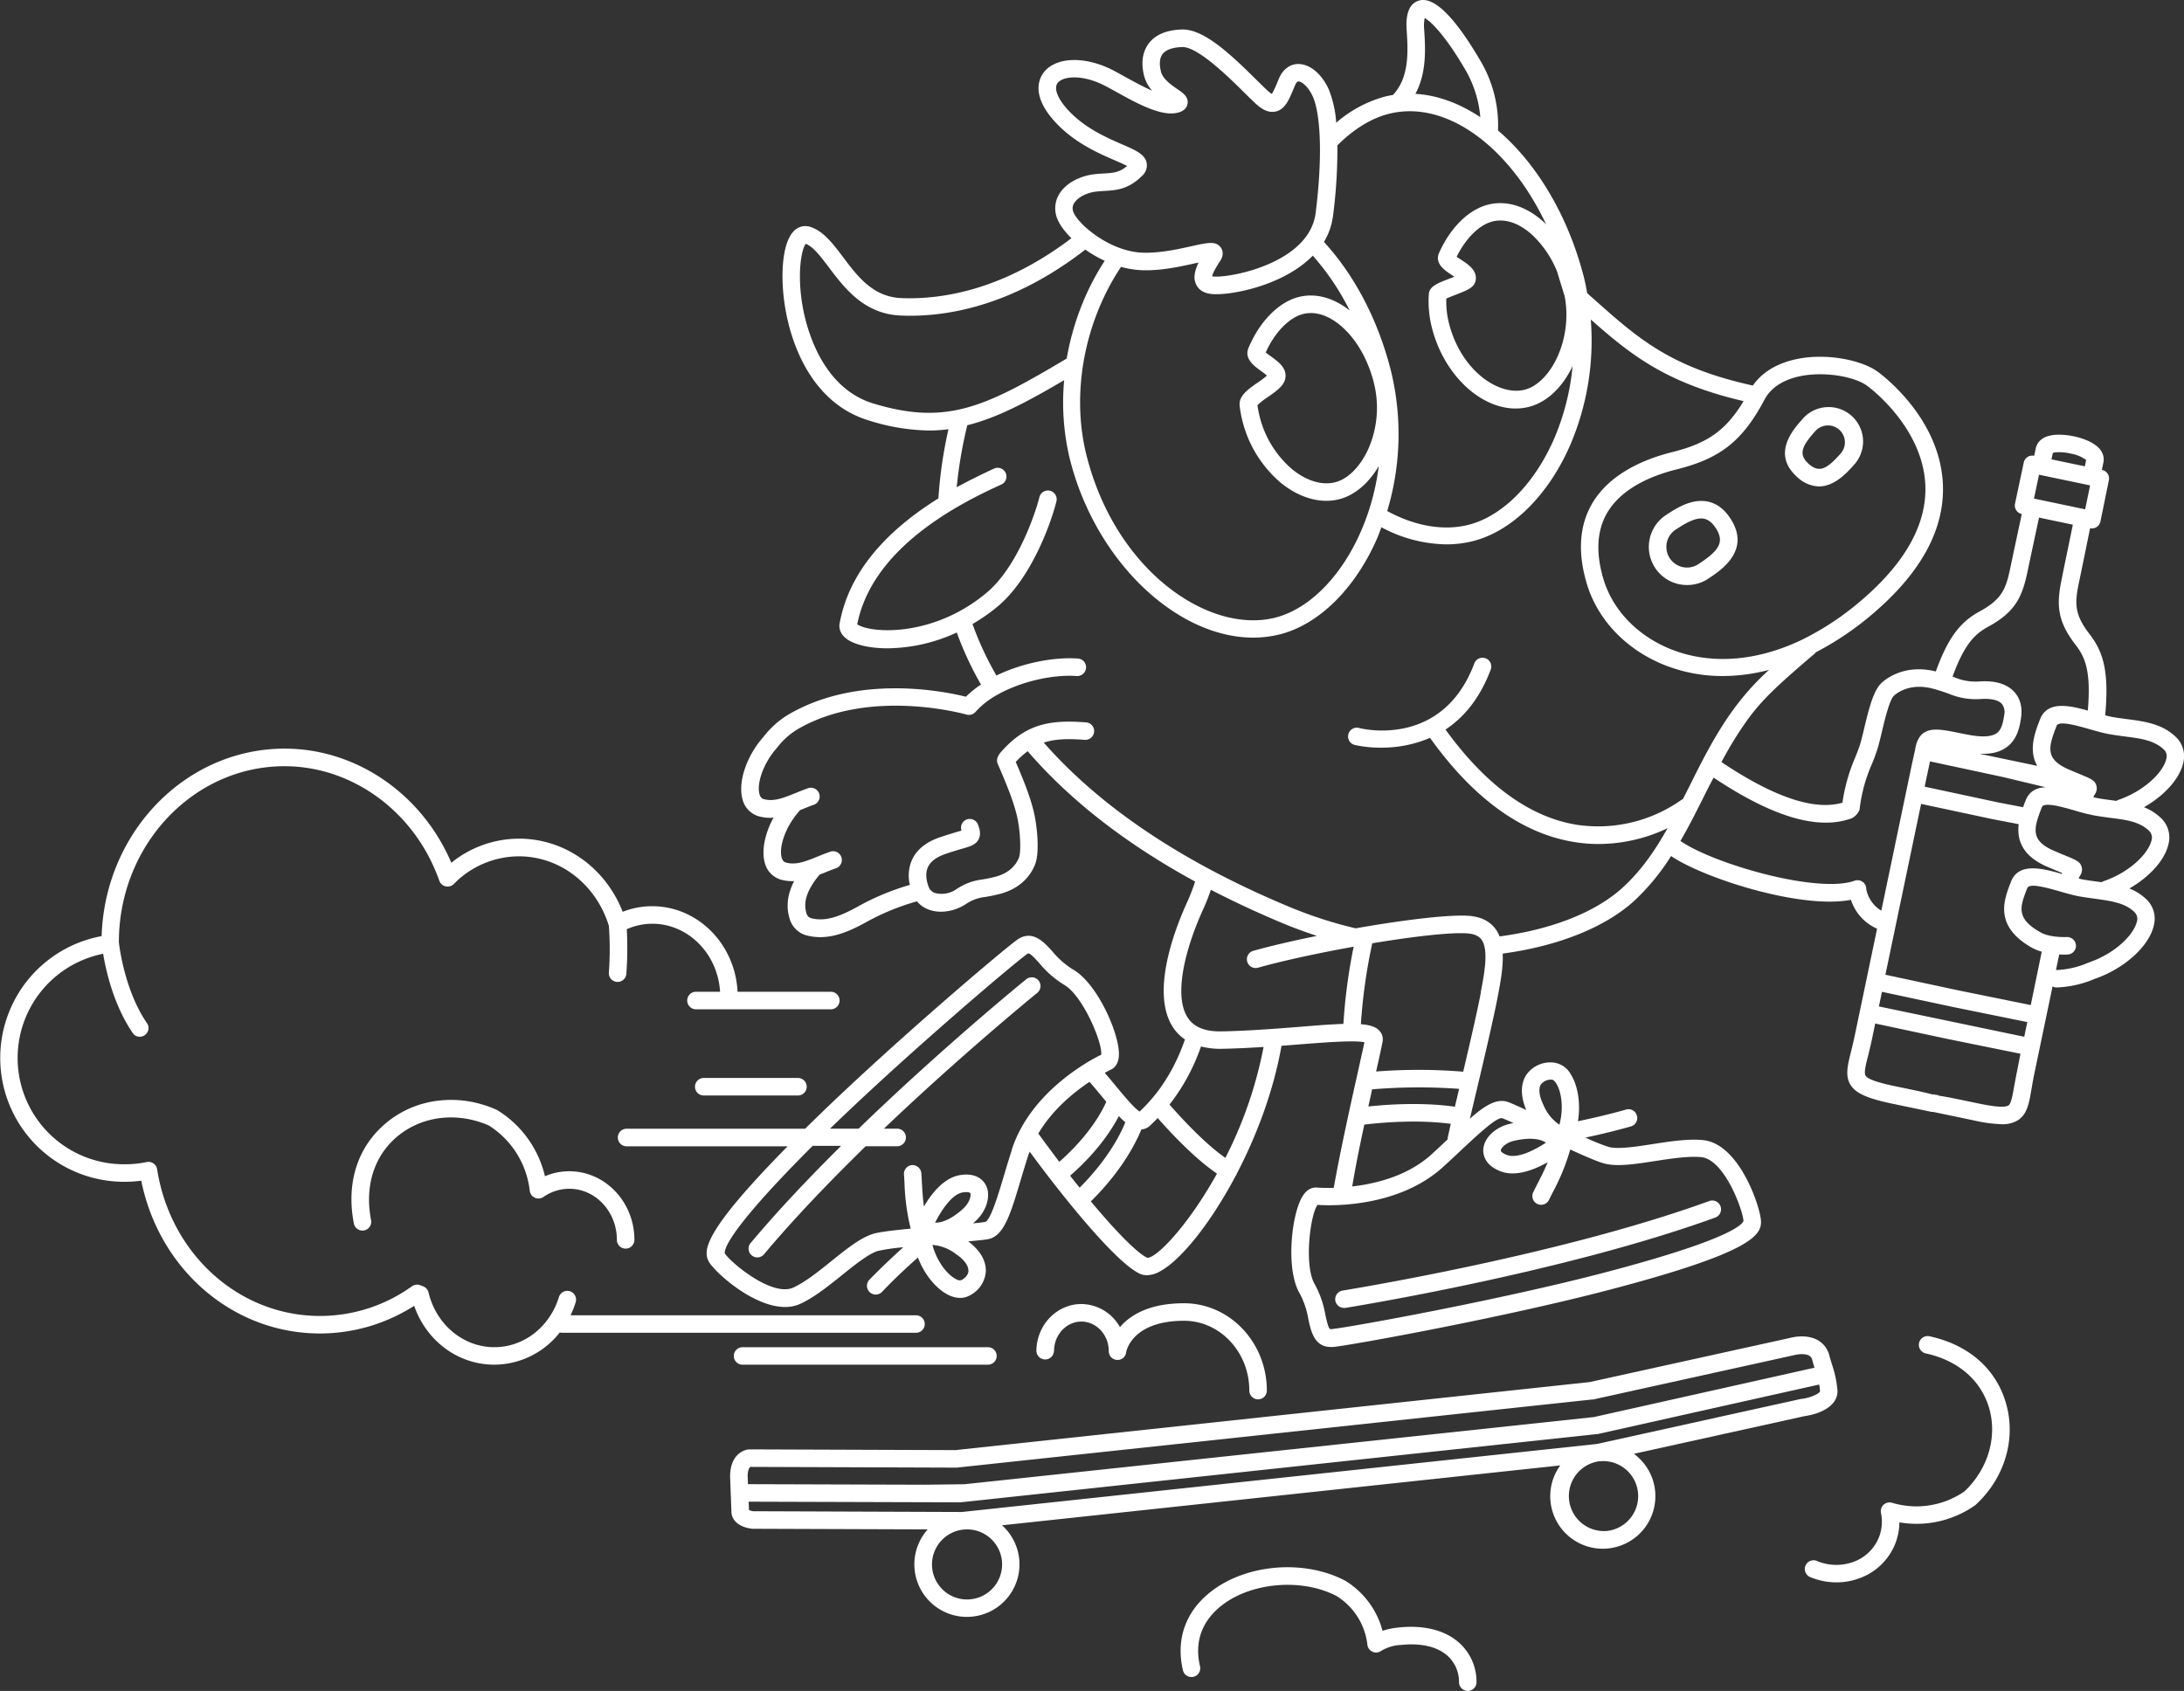 <svg xmlns="http://www.w3.org/2000/svg" viewBox="0 0 710.45 550.16"><rect x="0" y="0" width="710.45" height="550.16" fill="#333333" stroke="none"/><defs><style>.cls-1{fill:#fff;}</style></defs><g id="Layer_2" data-name="Layer 2"><g id="Layer_1-2" data-name="Layer 1"><path class="cls-1" d="M342.87,439.61c0-5.31,4-9.63,8.9-9.63s8.91,4.32,8.91,9.63a2.84,2.84,0,0,0,2.65,2.84,2.78,2.78,0,0,0,3-2.45c0-.1,1.65-10.28,18.85-10.28,11.7,0,21.22,10.19,21.22,22.71a2.85,2.85,0,1,0,5.7,0c0-15.67-12.07-28.41-26.92-28.41-11.46,0-17.6,3.92-20.86,7.78a14.51,14.51,0,0,0-12.57-7.53c-8,0-14.61,6.88-14.61,15.34a2.86,2.86,0,0,0,5.71,0Z"/><path class="cls-1" d="M300.82,430.78a2.85,2.85,0,0,0-2.85-2.85H185.6a31.66,31.66,0,0,0,1.67-4.26,2.85,2.85,0,1,0-5.45-1.67c-3,9.76-11.45,16.31-21,16.31-10.12,0-18.93-7.33-21.43-17.84a2.85,2.85,0,0,0-1.85-2l-.85-.33a2.84,2.84,0,0,0-2.66.34,51.27,51.27,0,0,1-29.92,9.67c-26.33,0-48.64-20.07-53-47.73a2.85,2.85,0,0,0-3.38-2.34,35.27,35.27,0,0,1-7.1.72,34.58,34.58,0,0,1-7.08-68.49c.92,5.56,3.47,17,9.89,26.16A2.85,2.85,0,0,0,48,333.17c-7.36-10.51-9.15-25-9.33-26.61,0-31.58,24.19-57.27,53.86-57.27,22.29,0,42.54,15,50.38,37.26a2.86,2.86,0,0,0,4.72,1.06,29.68,29.68,0,0,1,21.16-9c13.36,0,25.09,9.07,29.27,22.6a104.35,104.35,0,0,1,0,15.26,2.85,2.85,0,0,0,2.65,3h.2a2.85,2.85,0,0,0,2.84-2.65,113.68,113.68,0,0,0,.14-14.51,20.67,20.67,0,0,1,8.28-1.77c11.72,0,21.32,9.8,22.07,22.13h-8a2.86,2.86,0,0,0,0,5.71h44.18a2.86,2.86,0,0,0,0-5.71H239.93c-.77-15.48-12.91-27.83-27.77-27.83a26,26,0,0,0-9.6,1.82c-5.62-14.36-18.82-23.8-33.74-23.8a35.05,35.05,0,0,0-22,7.84c-9.56-22.37-30.87-37.13-54.23-37.13-32.17,0-58.47,27.15-59.53,61a40.3,40.3,0,0,0,7.52,79.93,42,42,0,0,0,5.37-.35c5.87,29,29.91,49.7,58.15,49.7a56.82,56.82,0,0,0,30.63-9C138.7,436.28,149,444,160.78,444a27.18,27.18,0,0,0,21.32-10.49,2.47,2.47,0,0,0,.54.11H298A2.84,2.84,0,0,0,300.82,430.78Z"/><path class="cls-1" d="M238.7,441.16a2.85,2.85,0,0,0,2.85,2.85h79.82a2.85,2.85,0,1,0,0-5.7H241.55A2.86,2.86,0,0,0,238.7,441.16Z"/><path class="cls-1" d="M228.93,350.72a2.85,2.85,0,1,0,0,5.7h30.64a2.85,2.85,0,1,0,0-5.7Z"/><path class="cls-1" d="M129.72,369.37c8-6.39,19.24-7.6,29.31-3.18a29,29,0,0,1,13.3,21.24,2.85,2.85,0,0,0,4.46,2,14.68,14.68,0,0,1,8.39-2.66c8.55,0,15.49,7.46,15.49,16.62a2.85,2.85,0,1,0,5.7,0c0-12.31-9.5-22.32-21.19-22.32a20.06,20.06,0,0,0-7.91,1.62,34.47,34.47,0,0,0-15.45-21.47,1.82,1.82,0,0,0-.31-.16c-12.06-5.38-25.6-3.91-35.34,3.84s-13.66,19.75-11.06,33.16a2.85,2.85,0,1,0,5.6-1.08C118.52,385.72,121.81,375.66,129.72,369.37Z"/><path class="cls-1" d="M474.69,534.51c-3.19-2.87-9.21-6.08-19.68-5a24.07,24.07,0,0,0-5.28,1.08,27.18,27.18,0,0,0-12.13-16.3c-13.31-7-32.06-5.47-43.62,3.5-8.29,6.43-11.55,15.53-9.17,25.64a2.85,2.85,0,0,0,5.55-1.31c-2.35-10,2.57-16.3,7.12-19.83,9.74-7.56,26.2-8.86,37.33-3a21.49,21.49,0,0,1,10,15.85,2.85,2.85,0,0,0,4.46,2,13.28,13.28,0,0,1,6.36-1.94c6.64-.7,11.91.52,15.26,3.53a11.34,11.34,0,0,1,3.72,8.56,2.85,2.85,0,0,0,5.7,0A17,17,0,0,0,474.69,534.51Z"/><path class="cls-1" d="M627.66,434.76a2.85,2.85,0,0,0-1.21,5.58c10.64,2.3,18.19,8.93,20.72,18.18s-.57,19.62-8.19,26.75a27.5,27.5,0,0,1-23.5,3.66,2.9,2.9,0,0,0-2.74.63,2.87,2.87,0,0,0-.86,2.67,13.88,13.88,0,0,1-.81,8.29,14.06,14.06,0,0,1-8.24,7.67,16.27,16.27,0,0,1-12-.41A2.85,2.85,0,0,0,588.6,513a22.47,22.47,0,0,0,8.81,1.83,21.5,21.5,0,0,0,7.38-1.31,19.64,19.64,0,0,0,11.52-10.78,19.26,19.26,0,0,0,1.56-7.44,33,33,0,0,0,24.58-5.52l.27-.22C652,481,655.81,468.52,652.67,457S640.45,437.53,627.66,434.76Z"/><path class="cls-1" d="M710.19,248.25a8.68,8.68,0,0,0-2.37-8.46c-4.48-4.33-10.28-5.09-15.89-5.82-1.6-.21-3.24-.42-4.91-.72-.7-.13-1.45-.32-2.21-.51,1.36-14.61-.75-20.82-5.11-26.46-4.93-6.38-4.83-10-3.43-16.72.68-3.21,2.14-10.36,3.63-17.69h0a2.83,2.83,0,0,0,2.14-.41,2.81,2.81,0,0,0,1.23-1.81l2.74-13.39a2.81,2.81,0,0,0-.41-2.15,2.86,2.86,0,0,0-1.81-1.22h-.06c.23-1.09.4-1.93.49-2.36a5.06,5.06,0,0,0-.77-3.89c-2.09-3.17-7.64-4.44-8.71-4.65l-.39-.08c-1.09-.24-6.7-1.29-9.88.77a5.09,5.09,0,0,0-2.26,3.26c-.09.43-.26,1.26-.5,2.35h0a2.86,2.86,0,0,0-3.39,2.2l-2.84,13.37a2.79,2.79,0,0,0,.4,2.14,2.84,2.84,0,0,0,1.8,1.24h0c-1.57,7.32-3.09,14.46-3.76,17.67-1.4,6.72-2.75,10.08-9.83,13.95-5.84,3.21-10.09,7.65-14.37,19.6-9.3-2.32-15.26,1.65-17.41,3.5-2.71,2.33-4.14,7.65-5.87,14.91-.4,1.71-.79,3.33-1.17,4.66-.45,1.58-1.1,3.22-1.79,4.95a57.91,57.91,0,0,0-4.14,14.67c-9.06,2.67-22.28-1.76-39.35-13.2h0a119.29,119.29,0,0,1,8.56-13.9c4.91-6.74,10.43-11.72,21.85-21.47.11-.1.17-.23.27-.34a98.5,98.5,0,0,0,20-13.82c14.82-13.07,22-26.85,21.34-41-1-21.18-19.18-35-21.25-36.52-5.1-3.71-16.87-6.27-27-3.92-6,1.38-10.66,4.29-13.57,8.46-26.66-5.88-37.12-15.15-51.41-27.86l-2.46-2.19c-.33-1.78-.66-3.56-1.11-5.3C510,69.85,499.68,53,487.3,42.46a41.24,41.24,0,0,0-5.91-23C473,5.19,466.3-1.29,461.52.21,457,1.59,457.46,8,457.6,10.11c.42,6.42.92,15.09-4.48,20.79-.92.15-1.84.33-2.75.56a40.19,40.19,0,0,0-15.7,8.47,35.47,35.47,0,0,0-2.41-10.81c-2.27-5.05-6.15-8.29-9.88-8.29h-.07c-2.72,0-5,1.75-6.27,4.71l-.52,1.24a28.64,28.64,0,0,1-1.79,3.79,6.9,6.9,0,0,1-.93-.68c-.85-.72-2.24-2.1-3.86-3.7C400,17.33,391.5,9.38,384.45,9.6c-5,.16-8.58,1.67-10.76,4.52-1.4,1.84-2.82,5.13-1.56,10.39a11.74,11.74,0,0,0,2.66,5c-3.09-1.35-6.45-3.22-8.92-4.58-1.69-.94-3.22-1.79-4.44-2.39-8.93-4.38-18.16-3.94-21.94,1.07-1.47,1.94-4.08,7.35,3.44,15.73,6.24,7,14.35,10.49,19.71,12.82,1.36.59,2.94,1.28,4,1.84-2.5,2.13-4.48,2.25-7.56,2.44-1.05.06-2.16.13-3.35.28-3.56.44-8.27,2.22-10.82,5.9a8.9,8.9,0,0,0-1.38,7.31c.54,2.28,2.37,5,5,7.57-22.37,17-42.35,20-55.34,19.49-9.2-.4-14.2-7-19-13.42-3.33-4.41-6.49-8.58-10.85-9.82-1.26-.35-5.53-1-7.63,6.23-3.8,12.94.85,48.86,26.71,56.75a67.8,67.8,0,0,0,19.93,3.34,48.47,48.47,0,0,0,6.18-.42,143.86,143.86,0,0,0-3.27,22.5c-18.22,11.37-29,24.77-32,40l-.12.59c-.21,1-.34,3.6,3,5.61,2.61,1.56,7.09,2.58,12.6,2.58a54.92,54.92,0,0,0,22.5-5.14,107.11,107.11,0,0,0,7.88,16.94,31.76,31.76,0,0,0-4.92,3.95c-7.25-1.8-35.4-7.5-58.05,6a29.22,29.22,0,0,0-7.79,7.05c-5.61,6.34-8.45,14.94-6.77,20.51a7.58,7.58,0,0,0,5.44,5.4,14.26,14.26,0,0,0,3.54.45c.36,0,.71-.07,1.07-.1-2.86,5.21-4,10.83-2.82,14.86a7.58,7.58,0,0,0,5.44,5.4,14.1,14.1,0,0,0,3.53.44c.18,0,.35,0,.53,0q-3.24,6.28-1.49,12.08a7.83,7.83,0,0,0,5.62,5.58,17.52,17.52,0,0,0,4.38.55c5.14,0,10-2.18,14.54-4.65a76.36,76.36,0,0,1,16.91-7,9.1,9.1,0,0,0,4.25,2.84,11.85,11.85,0,0,0,3.58.54,15.18,15.18,0,0,0,8.1-2.49,13.61,13.61,0,0,1,6.31-2.31c1.25-.22,2.8-.49,4.78-1,8-2.1,10.7-7.6,11.51-9.87,1.39-3.85.58-12.3-.54-16.91-1-4.14-2.66-8.75-5.85-16.15a26.54,26.54,0,0,1,3.89-3.49c13.69,15.92,31.94,30.12,54.46,42.41a64.06,64.06,0,0,1-2.39,6.25c-3.95,8.56-12.31,29.7-4.8,41.18a14.07,14.07,0,0,0,3.89,3.95c-4.77,13.66-11.64,20.43-14.74,23.44-1.77-1.06-5.34-5.39-7.78-8.34-1.18-1.43-2.38-2.86-3.59-4.25,1.08-.58,1.79-.93,1.92-1,1-.43,2.52-1.58,2.69-4.57.39-6.84-7-23.62-15-28.1a27.18,27.18,0,0,1-6.61-5.82c-2.79-3.08-6.6-7.3-11.56-3.74-5.2,3.74-43.28,36.1-68.15,60.69l-.74.73H203.67a2.86,2.86,0,0,0,0,5.71h52.54c-27.71,28.16-27.82,34.25-25.37,37.95,2.3,3.49,14.32,14.33,24.52,14.33a11.81,11.81,0,0,0,5.1-1.08c4.53-2.12,9.1-5.8,13.53-9.36,4.22-3.39,8.59-6.9,11.63-7.8a63.44,63.44,0,0,1,8.21-1.18c-3.17,2.86-7.15,6.58-11,10.54a2.85,2.85,0,0,0,2.05,4.84,2.83,2.83,0,0,0,2.05-.87C291,416,295.36,412,298.6,409.13c2.19,5.8,6.13,10.25,9.72,12.09a8.92,8.92,0,0,0,4,1.06,6.29,6.29,0,0,0,3.08-.78,9.49,9.49,0,0,0,5.28-7.75c.13-2.48-.83-6.17-5.72-9.87,3-.27,5.24-.5,6.38-.7,5.21-.92,7.35-8.07,10.58-18.89.8-2.68,1.66-5.58,2.64-8.59.12-.35.27-.68.4-1,9.66,13.2,27.56,35.78,35.75,39.68a5.46,5.46,0,0,0,2.35.52,9.11,9.11,0,0,0,4.17-1.19c6.74-3.55,16.44-15.47,24.73-31.15a2.32,2.32,0,0,0,.22-.3,2.06,2.06,0,0,0,.12-.35c6.46-12.36,12-27,14.57-41.67,2-.14,3.88-.29,5.73-.44,8.09-.63,17.95-1.4,21.24-.7-.42,2-1.16,5.35-2.06,9.37-2.27,10.17-5.66,25.34-7.92,38-3.1.08-5.16-.07-5.4-.09-1-.1-3,.1-4.61,2.62-3.75,5.72-5.72,24-1.06,31.82a27.28,27.28,0,0,1,2.81,8.35c.83,3.86,1.95,9.07,7.25,9.07.28,0,.58,0,.89,0,6.37-.65,55.53-9.63,89.37-18.49,46.4-12.14,50-17.79,49.73-22.54s-7.12-25.27-19-26.29c-5-.44-10.79.47-16.4,1.34-5.36.83-10.9,1.68-14,.94a64.72,64.72,0,0,1-7.7-3.08c4.18-.89,9.49-2.13,14.79-3.64a2.85,2.85,0,1,0-1.57-5.48c-5.64,1.61-11.4,2.91-15.66,3.8,1-6.12-.18-11.95-2.37-15.34a7.42,7.42,0,0,0-6-3.79,9.55,9.55,0,0,0-8.44,4.06c-1.35,2.09-2.37,5.76,0,11.42-2.72-1.26-4.79-2.19-5.88-2.59-3.62-1.31-7.47,1-12.46,5.4l.49-2.06c3.45-14.48,7-29.46,8.57-37.63l.05-.29c.87-4.53,1.77-9.4,1.56-13.73,17.93-2.4,33-8.46,42.35-16.76a72,72,0,0,0,12.44-15l.1.1c10.88,7.3,42.32,17.29,58.4,14.17a15.36,15.36,0,0,0,8.5,9.39l-7.31,35c-.39,1.86-.8,3.49-1.15,4.94-1.15,4.64-2,8-.13,10.95s6.17,4.47,13.31,6l13.07,2.73h.09l.14,0h0l.13,0h.11L642,364.51a47.6,47.6,0,0,0,9.12,1.26,9.4,9.4,0,0,0,5.46-1.4c2.88-2,3.46-5.37,4.27-10.08.25-1.47.53-3.13.92-5l5.92-28.36a2.77,2.77,0,0,0,1.28.34h0a34.5,34.5,0,0,0,12.4-2.78c9.65-3.31,17.74-10.61,19.26-17.39a8.66,8.66,0,0,0-2.36-8.45,17,17,0,0,0-5.59-3.58c6.57-3.78,11.55-9.24,12.71-14.4a8.66,8.66,0,0,0-2.36-8.45,17.13,17.13,0,0,0-5.6-3.59C704.05,258.87,709,253.42,710.19,248.25ZM667.78,147.38c.84-.37,3.38-.33,5.42.1l.42.09a12.39,12.39,0,0,1,5,2.07c-.09.47-.24,1.19-.42,2.08l-10.87-2.26C667.53,148.56,667.68,147.85,667.78,147.38Zm-4.49,7.07,16.61,3.47-1.6,7.79L670.17,164h0l-8.52-1.78Zm-16.43,49.4c8.6-4.72,10.94-9.49,12.67-17.79.67-3.21,2.19-10.34,3.76-17.66l11,2.31c-1.49,7.33-3,14.47-3.62,17.69-1.74,8.29-1.51,13.6,4.49,21.37,3,3.93,5.13,8.24,4,21.42-6.21-1.75-13.24-3.2-15.57,2.9l-.2.55c-1.4,3.65-3.6,9.43-.69,14.53l-18.85-3.94c3.79.19,6.67-.5,8.89-2.11,3.31-2.4,4.25-6.26,4.72-9.71.59-4.23-.89-6.86-2.24-8.32-2.36-2.55-6.13-3.7-11.14-3.39a17.39,17.39,0,0,1-8.41-1.39l-.51-.18C639.21,209.05,642.71,206.12,646.86,203.85Zm18.57,52.28c-2.92.13-5.35,1.27-6.54,4.4l-.21.54c-.19.49-.38,1-.58,1.56l-8.21-1.58-23.8-5.1.74-3.54c.34-1.63.68-3.18,1-4.69l23.78,5.1h0ZM574,130c2.47-4.66,7.33-6.64,11-7.48,8.18-1.88,18.37,0,22.38,3,.74.53,18,13.33,18.92,32.17.57,12.3-6,24.56-19.42,36.43a91.62,91.62,0,0,1-20.07,13.71c-15.48,7.63-31.28,8.64-44.48,2.89-10.27-4.48-17.82-12.6-20.72-22.27-2.54-8.48-2.17-15.68,1.08-21.4,4.77-8.36,15-12.41,22.7-14.33C559.66,149.17,566.89,143.44,574,130ZM509,96.45c2.63,14.1-4.63,28.22-13.05,30.35s-20.7-6.21-24.61-21.65a28.7,28.7,0,0,1-.86-8c.82-.39,2.17-.91,3.07-1.26,3.77-1.45,6-2.32,6.47-4.58.63-3.29-2.42-5.29-4.65-6.75-.44-.29-1.07-.7-1.53-1,2.94-6,7.35-10.4,11.67-11.5,4.15-1.06,8.78.55,13.06,4.5a33.74,33.74,0,0,1,7.91,11.69ZM463.29,9.73a12.78,12.78,0,0,1,.16-3.85c1.86.93,6.59,5.49,13,16.44a36.8,36.8,0,0,1,5.09,15.8c-6.76-4.5-13.95-7.17-21.12-7.59C464.18,23.67,463.66,15.54,463.29,9.73ZM433.66,70a167.62,167.62,0,0,0,1.39-22.71c5.15-5.14,10.87-8.77,16.72-10.25a27.7,27.7,0,0,1,6.82-.85c16.66,0,33.89,14.6,44.37,36.81-.19-.19-.37-.39-.57-.58-5.75-5.3-12.26-7.37-18.33-5.84-6.3,1.6-12.25,7.46-15.92,15.68-1.57,3.49,1.95,5.79,4.06,7.17l.9.6-1.64.64c-3.92,1.51-6.51,2.5-6.67,5.08a35,35,0,0,0,1,10.85c3.87,15.29,15.71,26.31,27.24,26.31a17.32,17.32,0,0,0,4.29-.53c6.08-1.54,11.07-6.6,14.24-13.26a78.72,78.72,0,0,1-6,23.61c-6.43,14.73-16.81,25.18-27.78,28-8.22,2.09-17.52.43-26.52-4.46a86.84,86.84,0,0,0,1.18-45.74c-4.16-16.41-11.82-31-21.76-41.81A21.92,21.92,0,0,0,433.66,70ZM389.19,92.72c1,2,3.14,3,6.27,3h.25c6.67,0,22.3-3.29,31.34-12.54a82.25,82.25,0,0,1,12,17.84c-5.31-4.2-11.13-5.77-16.61-4.39-6.48,1.64-12.73,8-16.31,16.58-1.46,3.49,1.84,5.86,4,7.43a21.13,21.13,0,0,1,2,1.57,30.71,30.71,0,0,1-3,2.26c-3.06,2.12-6.22,4.32-5.88,7.5a35.46,35.46,0,0,0,.84,4.68,38.59,38.59,0,0,0,12.58,20.44c4.67,3.82,9.88,5.85,14.8,5.85a17,17,0,0,0,4.16-.51c5-1.28,9.58-5.15,12.89-10.8-3.19,24.94-17.66,45.26-33.69,49.32-21.35,5.43-51.8-14.91-61.37-52.71-4.19-16.54-2.06-35.5,5.85-52a76.76,76.76,0,0,1,5.36-9.42,28.62,28.62,0,0,0,7.16,1.1c6.13.17,12.39-1.25,16.93-2.26l1.12-.24C388.69,88,388,90.5,389.19,92.72Zm56.07,53c-2.59,5.93-6.68,10.11-10.95,11.19s-9.35-.46-13.95-4.22a32.91,32.91,0,0,1-10.66-17.43,29.84,29.84,0,0,1-.65-3.44,23.87,23.87,0,0,1,3.41-2.66c2.85-2,5.31-3.69,5.68-6.23.47-3.25-2.36-5.28-4.62-6.91a22,22,0,0,1-1.78-1.36c2.9-6.48,7.6-11.34,12.13-12.49,4.15-1.06,8.78.55,13.06,4.5,4.62,4.26,8.18,10.63,10,17.94h0A33.31,33.31,0,0,1,445.26,145.73ZM349.58,65.85c1.2-1.73,3.94-3.13,6.83-3.49,1.07-.13,2.06-.19,3-.25,3.74-.23,7.61-.47,12.06-4.85a4.57,4.57,0,0,0,1.55-4.2c-.53-2.85-3.54-4.16-8.1-6.14-5.21-2.27-12.33-5.38-17.75-11.41-3.2-3.57-4.4-6.82-3.14-8.48,1.78-2.35,8-2.78,14.89.61,1.15.57,2.59,1.37,4.19,2.25,6.27,3.49,14.11,7.82,19.35,6.9.82-.14,3.32-.58,3.82-2.88S384.88,30.26,383,29c-2-1.38-4.77-3.28-5.37-5.8-.4-1.7-.64-4.06.55-5.61,1.35-1.76,4.23-2.21,6.41-2.28h.11c5.11,0,15.29,10.08,20.19,14.94,1.77,1.75,3.17,3.14,4.19,4,1.38,1.17,3.5,2.63,6,2,2.92-.7,4.14-3.62,5.7-7.31l.5-1.2c.2-.47.61-1.25,1.09-1.25h0c1,0,3.17,1.56,4.69,4.94,2.13,4.7,3.49,17.1.93,37.77C426.06,85,402.24,90,395.69,90h-.16a6.28,6.28,0,0,1-1.22-.12c.11-.58.6-1.94,2.56-4.9,1.41-2.14.79-3.67.29-4.4-1.56-2.26-4.24-1.66-9.56-.48-4.25.94-10.06,2.25-15.58,2.12-11.21-.22-22-9.82-23-13.67A3.19,3.19,0,0,1,349.58,65.85Zm-65.53,65.41C266.73,126,262,105.34,261,99.14c-1.74-10.47-.24-18.22,1.12-19.81,2.42.91,4.89,4.19,7.51,7.66,5.1,6.75,11.45,15.16,23.33,15.67,14.14.62,35.95-2.7,60.09-21.45a39.64,39.64,0,0,0,6.31,3.64,81.41,81.41,0,0,0-5.08,9A86.48,86.48,0,0,0,347,116.65C320.56,132.39,308,138.56,284.05,131.26Zm31,282.2c-.08,1.64-1.65,2.68-2.33,3.05a2.32,2.32,0,0,1-1.76-.36c-2.91-1.49-6.25-5.85-7.64-11.11l.05,0a14.41,14.41,0,0,1,7.64,3C313.63,409.82,315.1,411.82,315,413.46Zm-1.57-20.36h0c-4.34,4-7.49,4.72-9.3,4.71,1.92-3.82,5.42-9.31,9.08-9.87,1.44-.22,2.25,0,2.39.31C315.94,388.93,315.49,391.2,313.44,393.1Zm15.73-19.16c-1,3.06-1.87,6-2.68,8.72-1.74,5.82-4.36,14.6-6.11,14.91-.7.12-2.11.28-3.91.45.29-.25.56-.47.85-.74h0c3.6-3.34,5-8.18,3.43-11.51-.64-1.33-2.72-4.33-8.39-3.46-5.29.8-9.34,5.95-11.85,10.23-.37-2.68-.51-5.18-.66-7.76q-.08-1.5-.18-3.06a2.92,2.92,0,0,0-3-2.66,2.85,2.85,0,0,0-2.65,3c.07,1,.12,2,.18,3a70.34,70.34,0,0,0,2,14.68c-5.86.56-10.2,1.1-12.14,1.68-4.11,1.22-8.7,4.91-13.57,8.82-4.16,3.35-8.47,6.81-12.39,8.64-6.89,3.25-20.32-8-22.36-11.07-.25-1.29,1.13-7.57,28.57-35h9.27c-10.29,10.19-20.48,20.94-29.27,31.41A2.85,2.85,0,1,0,248.6,408c9.85-11.73,21.49-23.82,33-35.07H292a2.86,2.86,0,0,0,0-5.71h-4.48c25.75-24.54,49.44-43.81,49.8-44.11a2.85,2.85,0,1,0-3.59-4.42c-.39.31-26.88,21.86-54.43,48.53H270c24.61-23.89,59.19-53.27,64.08-56.8a.83.83,0,0,1,.47-.21c.47,0,1.25.63,3.54,3.16a32.31,32.31,0,0,0,8,7c6.08,3.41,12.6,18.86,12.13,22.79C354.53,344.93,335.25,355.21,329.17,373.94ZM344.59,378c-2.27-3-4.5-6-6.61-8.9a1.86,1.86,0,0,0-.26-.23c4.55-7.74,11.5-13.42,16.69-16.89,1.36,1.53,2.76,3.22,4.12,4.88l1.34,1.61C355.9,367.35,348.32,374.73,344.59,378Zm3.5,4.53c3.7-3.19,11.15-10.32,15.86-19.4.75.79,1.45,1.44,2.12,2-4,9.73-11.27,17.71-14.87,21.28Q349.66,384.5,348.09,382.52Zm25.23,26.69h-.13c-3.51-1.67-10.58-9.05-18.35-18.35,3.78-3.67,11.86-12.36,16.46-23.42a4.45,4.45,0,0,0,2.84-1.25l.46-.45c.57-.55,1.27-1.24,2-2,3.75,4.28,11.81,13,19.28,18.09C386.62,398.52,376.37,409.21,373.32,409.21Zm25.3-32.5c-7.05-4.92-14.94-13.62-18.18-17.35a65.17,65.17,0,0,0,10.24-18.9,25,25,0,0,0,6.87.76c4.54-.09,9.08-.32,13.49-.6A135.36,135.36,0,0,1,398.62,376.71ZM437,333.13c-3.79.12-8.61.48-14.77,1-7.62.59-16.26,1.27-24.75,1.43-5.49.12-9.07-1.36-11.11-4.47-4.86-7.43-.5-23.3,5.21-35.67.88-1.93,1.7-4.14,2.32-5.92q11.17,5.79,23.65,11c3.6,1.5,7.22,2.79,10.84,4-7.75,1.57-15,3.26-20.7,4.85a2.85,2.85,0,0,0,1.55,5.49c8.08-2.27,19.64-4.77,31.1-6.83A183.85,183.85,0,0,0,437,333.13Zm6.85,32.76c4.6-.56,16.94-1.76,28.09-.24l-1,4.45a2.27,2.27,0,0,0,0,.58c-1.7,1.6-3.48,3.26-5.38,5-7.66,6.9-17.91,9.44-25.68,10.34C440.94,379.55,442.38,372.54,443.81,365.89Zm1.27-5.89c.43-1.93.84-3.8,1.23-5.58a182,182,0,0,1,28.3-.16l-1.38,5.82C462.51,358.53,451,359.37,445.08,360Zm56.2-7.25a4.06,4.06,0,0,1,3.42-1.48h.13c.35,0,.88.47,1.34,1.19,1.78,2.74,2.49,8.18,1.07,13.44h-.06a14.39,14.39,0,0,1-5.14-6.39C500.66,356.59,500.39,354.12,501.28,352.75Zm1.6,19c-3.56,2.35-9.33,5.37-12.8,4-1.35-.53-1.94-1.13-1.92-1.46.06-.76,1.58-2.5,4.3-3.12C498.24,369.84,501.32,370.75,502.88,371.74Zm-14.19-7.91c.67.24,2,.82,3.61,1.57-.37.07-.72.12-1.11.21-4.78,1.09-8.44,4.56-8.71,8.25-.12,1.47.21,5.11,5.53,7.19a10.78,10.78,0,0,0,4,.71c4,0,8.18-1.81,11.4-3.64-1,2.51-2.15,4.74-3.31,7-.46.9-.92,1.81-1.38,2.75a2.85,2.85,0,1,0,5.12,2.51c.45-.92.9-1.81,1.35-2.69A70.6,70.6,0,0,0,510.8,374c5.41,2.47,9.35,4.14,11.35,4.62,4.16,1,10,.09,16.17-.86,5.28-.81,10.75-1.66,15-1.29,7.59.65,13.59,17.11,13.83,20.77-.43,1.28-5,6.27-45.49,16.87-33.59,8.79-82.22,17.69-88.5,18.32-.64.08-1,.1-2-4.55a32.13,32.13,0,0,0-3.48-10.06c-3.56-6-1.47-22.63.9-25.8,4.17.28,26,1,40.65-12.17,2.39-2.15,4.62-4.26,6.69-6.21C480.36,369.52,487,363.24,488.69,363.83Zm-7-41-.05.29c-1.11,5.84-3.29,15.3-5.71,25.55a178,178,0,0,0-28.32-.06c1.05-4.67,1.8-8.08,2.1-9.71a4.08,4.08,0,0,0-1-3.53c-1.13-1.26-3-1.91-6.06-2.15a180.26,180.26,0,0,1,3.7-26.33c13.43-2.22,25.82-3.67,31.18-3.2,2,.18,3.46.81,4.31,1.95C484.34,308.92,482.87,316.63,481.69,322.82Zm31.86-54.39c-15.52-2.28-30.1-12.75-43.37-31.09,5.74-3.79,11.09-9.87,14.71-19.51a2.85,2.85,0,1,0-5.34-2c-10.34,27.56-36.38,21.32-37.48,21a2.85,2.85,0,1,0-1.42,5.52,38.63,38.63,0,0,0,8.6.88,39.67,39.67,0,0,0,15.89-3.19c14.31,20,30.31,31.45,47.58,34a48.89,48.89,0,0,0,7.3.54,52.34,52.34,0,0,0,22.4-5.15c-4.13,7.36-8.76,14.11-15,19.68-8.67,7.73-22.81,13.33-39.65,15.53a10.86,10.86,0,0,0-1.36-2.48c-1.86-2.46-4.68-3.87-8.36-4.19-6.09-.52-19.89,1.12-34.47,3.59h0l-2.64.45a138,138,0,0,1-21.22-6.84c-34.76-14.44-61.7-32.46-80.22-53.58,3.7-1.22,7.88-1.31,13.32-.9a2.88,2.88,0,0,0,3.06-2.63,2.84,2.84,0,0,0-2.63-3.05c-11.8-.91-19.73.43-27.92,9.93a3.19,3.19,0,0,0-.3.42l-.34.59a2.81,2.81,0,0,0-.16,2.58c3.48,8,5.22,12.68,6.2,16.75,1.1,4.54,1.47,11.55.72,13.64-.51,1.42-2.27,4.88-7.61,6.29-1.74.46-3.09.69-4.29.9a19.2,19.2,0,0,0-8.43,3.14,8.46,8.46,0,0,1-6.85,1.31,3.25,3.25,0,0,1-2.13-1.8c-.71-1.8-1.35-4.41-.33-6.65.83-1.81,2.7-3.24,5.56-4.24,2.33-.82,4.14-1.33,5.51-1.73,2.7-.78,4.49-1.29,5.41-3.07s.25-3.53-.17-4.74a2.85,2.85,0,0,0-5.38,1.89v0c-.43.14-1,.28-1.44.42-1.44.42-3.35,1-5.81,1.83-4.39,1.54-7.37,4-8.86,7.26a12.72,12.72,0,0,0-.69,8.15,80.57,80.57,0,0,0-17.3,7.26c-5.53,3-10.16,4.77-14.77,3.59a2.15,2.15,0,0,1-1.59-1.72c-1-3.22-.11-7.24,4.3-12.46l1.59-.63c1.2-.5,2.44-1,3.74-1.45a2.85,2.85,0,0,0-1.89-5.38c-1.38.48-2.71,1-4,1.54-4,1.61-7.08,2.87-10.34,2-.51-.13-1.07-.42-1.41-1.54-1-3.17.93-9.87,5.66-15.16a3.79,3.79,0,0,0,.2-.34l.81-.32c1.21-.49,2.45-1,3.75-1.45a2.85,2.85,0,0,0-1.89-5.38c-1.38.49-2.71,1-4,1.55-4,1.6-7.08,2.87-10.34,2-.51-.13-1.07-.41-1.41-1.53-1-3.18.93-9.87,5.65-15.17a2.11,2.11,0,0,0,.19-.23,23.61,23.61,0,0,1,6.18-5.61c23.5-14,54.94-5.07,55.25-5a2.87,2.87,0,0,0,3-.87,26.67,26.67,0,0,1,7.14-5.59h0c7.73-4.36,18.16-6.62,25.74-6.06a2.88,2.88,0,0,0,3.05-2.63,2.85,2.85,0,0,0-2.62-3.06c-7.71-.56-18,1.39-26.54,5.52a102.77,102.77,0,0,1-7.78-16.75,59.18,59.18,0,0,0,8.41-5.9c10.43-8.84,16.92-26.1,18.89-34a2.85,2.85,0,0,0-5.53-1.39c-1.46,5.86-7.37,22.84-17.05,31-12.27,10.39-26.59,13.06-35.89,12.13-3.79-.38-5.67-1.28-6.33-1.74v0c3.55-17.82,19.32-33.12,46.87-45.48a2.85,2.85,0,0,0-2.34-5.2c-4.34,2-8.37,4-12.17,6.08a145.29,145.29,0,0,1,3.45-20.18c9.6-2.38,19.26-7.46,31.51-14.66a78.24,78.24,0,0,0,1.9,25.86c8.41,33.17,34.79,57.9,59.57,57.9a35.79,35.79,0,0,0,8.73-1.07c12.66-3.21,24.47-14.88,31.6-31.21.52-1.18.94-2.41,1.4-3.62a45.86,45.86,0,0,0,21.09,5.56,35.55,35.55,0,0,0,8.7-1.06c12.66-3.21,24.48-14.88,31.61-31.21a86.45,86.45,0,0,0,6.71-40.89c13,11.49,24.47,20.68,49.7,26.56-5.71,9.51-11.76,13.73-23.13,16.56-12.63,3.15-21.71,9-26.27,17-4.06,7.13-4.59,15.83-1.59,25.87,3.38,11.28,12.09,20.7,23.9,25.86a50.88,50.88,0,0,0,20.38,4.15,60.25,60.25,0,0,0,15-2A82.7,82.7,0,0,0,564,230.67c-6,8.18-10.39,17-14.67,25.62L547.44,260a2.52,2.52,0,0,0-.49.25A46.86,46.86,0,0,1,513.55,268.43Zm93.51,20.69a2.85,2.85,0,0,0-3.81-2.59c-11.84,4.24-45.15-5.23-56.34-12.73-.11-.07-.23-.08-.34-.14,2.81-4.85,5.33-9.87,7.81-14.83q1.46-2.91,3-5.85c14.7,9.79,26.74,14.65,36.48,14.65a24.7,24.7,0,0,0,8.41-1.4,5.38,5.38,0,0,0,2.6-2.81,51.3,51.3,0,0,1,4-14.84,56.75,56.75,0,0,0,2-5.49c.4-1.41.81-3.11,1.24-4.91.94-4,2.52-10.6,4-11.9s5.69-4.05,12.54-2.26c2.17.57,3.78,1.15,5.2,1.65a22.71,22.71,0,0,0,10.67,1.72c3.15-.19,5.5.37,6.61,1.57a4.35,4.35,0,0,1,.79,3.67c-.45,3.25-1.16,5-2.43,5.88-1.61,1.17-4.61,1.37-8.91.59-8.51-1.53-15.21-4.16-17.32,3.21h0c-.09.41-.19.84-.28,1.26,0,.06,0,.1,0,.17v0c-.53,2.36-1.07,4.82-1.62,7.45l-9.41,45.08A10.51,10.51,0,0,1,607.06,289.12Zm49.12,59c-.4,1.93-.7,3.66-1,5.19-.55,3.2-1,5.73-1.86,6.33-1.58,1.07-7.85-.24-10.21-.73-6.2-1.3-10-2.1-12.39-2.43a3.18,3.18,0,0,0-.9-.35l-.05.24h0l-.18-.06,0-.22a2.67,2.67,0,0,0-.93,0c-2.33-.65-6.11-1.44-12.18-2.7-2.36-.5-8.64-1.81-9.65-3.42-.57-.9,0-3.39.83-6.55.37-1.5.79-3.2,1.2-5.13L610,333l23.4,5h0l23.85,4.84Zm2.26-10.82-47.28-9.87,1-4.76,23.4,5,23.87,4.85ZM660.6,327l-23.46-4.76-23.82-5.11,11.61-55.58,23.42,5,8.33,1.6c-.59,4.83.86,10.25,9.38,13.89l3.6,1.52,1.13.46c0,.1,0,.22-.07.32-6.45-1.87-14.14-3.84-16.59,2.61l-.15.4c-2.14,5.59-5.36,14,7,21a15.5,15.5,0,0,0,3.2,1.28Zm33.75-30.22a3,3,0,0,1,.76,3.11c-1,4.24-7.07,10.36-15.67,13.27l-.29.12a28.37,28.37,0,0,1-10.24,2.32l-.11,0,1.05-5.05a26.8,26.8,0,0,0,2.77,0,2.85,2.85,0,0,0,2.69-3,2.93,2.93,0,0,0-3-2.69c-1.5.08-5.9,0-8.5-1.5-8.11-4.54-6.68-8.29-4.51-14l.16-.4c.68-1.79,6.53-.08,10.4,1,2.22.65,4.52,1.31,6.63,1.7,1.77.31,3.5.54,5.19.76C686.8,293.16,691.22,293.73,694.35,296.76Zm4.76-26.43a3,3,0,0,1,.76,3.1c-1,4.24-7.07,10.37-15.67,13.28a3.25,3.25,0,0,0-.51.3l-1.27-.17c-1.6-.21-3.25-.43-4.92-.73-.4-.07-.85-.19-1.27-.29a1.86,1.86,0,0,1,.34-.83,3.49,3.49,0,0,0,.58-3c-.52-1.65-1.62-2.12-5.29-3.65-1-.39-2.12-.88-3.57-1.5-7.81-3.33-6.78-7.18-4.29-13.69l.22-.55c.67-1.79,6.53-.09,10.4,1a66.57,66.57,0,0,0,6.63,1.69c1.76.32,3.49.55,5.18.77C691.55,266.72,696,267.3,699.11,270.33ZM689,260.28a2.32,2.32,0,0,0-.51.29l-1.28-.17c-1.6-.21-3.24-.42-4.91-.72-.4-.07-.85-.2-1.28-.29a2,2,0,0,1,.35-.84,3.43,3.43,0,0,0,.57-3c-.51-1.66-1.62-2.12-5.29-3.65l-3.56-1.5c-7.81-3.33-6.78-7.18-4.29-13.69l.21-.56c.68-1.78,6.53-.08,10.41,1,2.22.64,4.51,1.31,6.63,1.69,1.76.32,3.5.55,5.19.77,5.11.66,9.53,1.24,12.67,4.26a3,3,0,0,1,.76,3.11C703.68,251.24,697.56,257.37,689,260.28Z"/><path class="cls-1" d="M531.5,473l55.57-12.27c5.06-.71,10.84-3.3,10.66-8.33a35.51,35.51,0,0,0-1.84-8.61c-.28-.94-.56-1.86-.79-2.72a7.91,7.91,0,0,0-3.71-5c-3.71-2.15-8.45-.94-8.83-.83l-65.42,14.42-206.4,22.14-67-.24c-2.26.11-6.48,2.21-6.22,9.36l.41,11c.12,3.32,3.38,5.13,6.85,5.47l57,.2a17.09,17.09,0,0,0,12.71,28.47,16.56,16.56,0,0,0,1.86-.1,17.08,17.08,0,0,0,9.61-29.7l181.58-19.48a17.08,17.08,0,0,0,13.85,27.1,16,16,0,0,0,1.83-.1A17.09,17.09,0,0,0,531.5,473Zm-288.27,7.71c-.09-2.23.48-3.26.92-3.45l66.72.24a2.73,2.73,0,0,1,.32,0l206.72-22.17a1.67,1.67,0,0,0,.31,0l65.69-14.49c.76-.2,3.23-.58,4.64.24a2.22,2.22,0,0,1,1,1.5c.2.77.45,1.59.7,2.41l-71.78,16.06L315.82,482.68l-2.18.22-12.86.16-57.47-.18Zm80.22,35.44a11.4,11.4,0,1,1-10.1-18.49,10.43,10.43,0,0,1,1.24-.07,11.4,11.4,0,0,1,8.86,18.56ZM312.9,491.93,245,491.68a5.11,5.11,0,0,1-1.36-.39l-.1-2.71,68.57.21h.31l206.87-22.19a1.64,1.64,0,0,0,.32,0l72.16-16.14a13.17,13.17,0,0,1,.28,2.17c0,.63-2.7,2.05-5.85,2.49l-.23,0-66.49,14.68Zm209.76,6.18a11.41,11.41,0,0,1-2.44-22.68c.41,0,.82-.06,1.22-.06a11.4,11.4,0,0,1,1.22,22.74Z"/><path class="cls-1" d="M591.72,158.26c5.12,0,9.19-4.57,11.28-6.92a11.21,11.21,0,1,0-16.74-14.9c-3,3.38-10,11.28-1.67,18.73A10.69,10.69,0,0,0,591.72,158.26Zm-1.19-18a5.5,5.5,0,0,1,8.22,7.31c-4.33,4.86-6.85,6.5-10.37,3.37S586.2,145.09,590.53,140.23Z"/><path class="cls-1" d="M551.2,163.19c-3.61.67-6.85,2.8-9.23,4.36a12.41,12.41,0,0,0,6.83,22.79,12.27,12.27,0,0,0,6.79-2c4.23-2.77,14.12-9.26,7.31-19.64C559.21,163,554.52,162.58,551.2,163.19Zm1.27,20.36a6.72,6.72,0,1,1-7.37-11.24c2-1.29,4.66-3.05,7.14-3.51a6,6,0,0,1,1.15-.12c1.43,0,3.09.6,4.74,3.12C561.27,176.57,558.8,179.39,552.47,183.55Z"/><path class="cls-1" d="M434.37,423.13a2.86,2.86,0,0,0,2.82,2.4,2.42,2.42,0,0,0,.45,0c.7-.11,70.68-11.35,120.35-29.4a2.85,2.85,0,0,0-2-5.36c-49.15,17.87-118.6,29-119.3,29.13A2.87,2.87,0,0,0,434.37,423.13Z"/></g></g></svg>